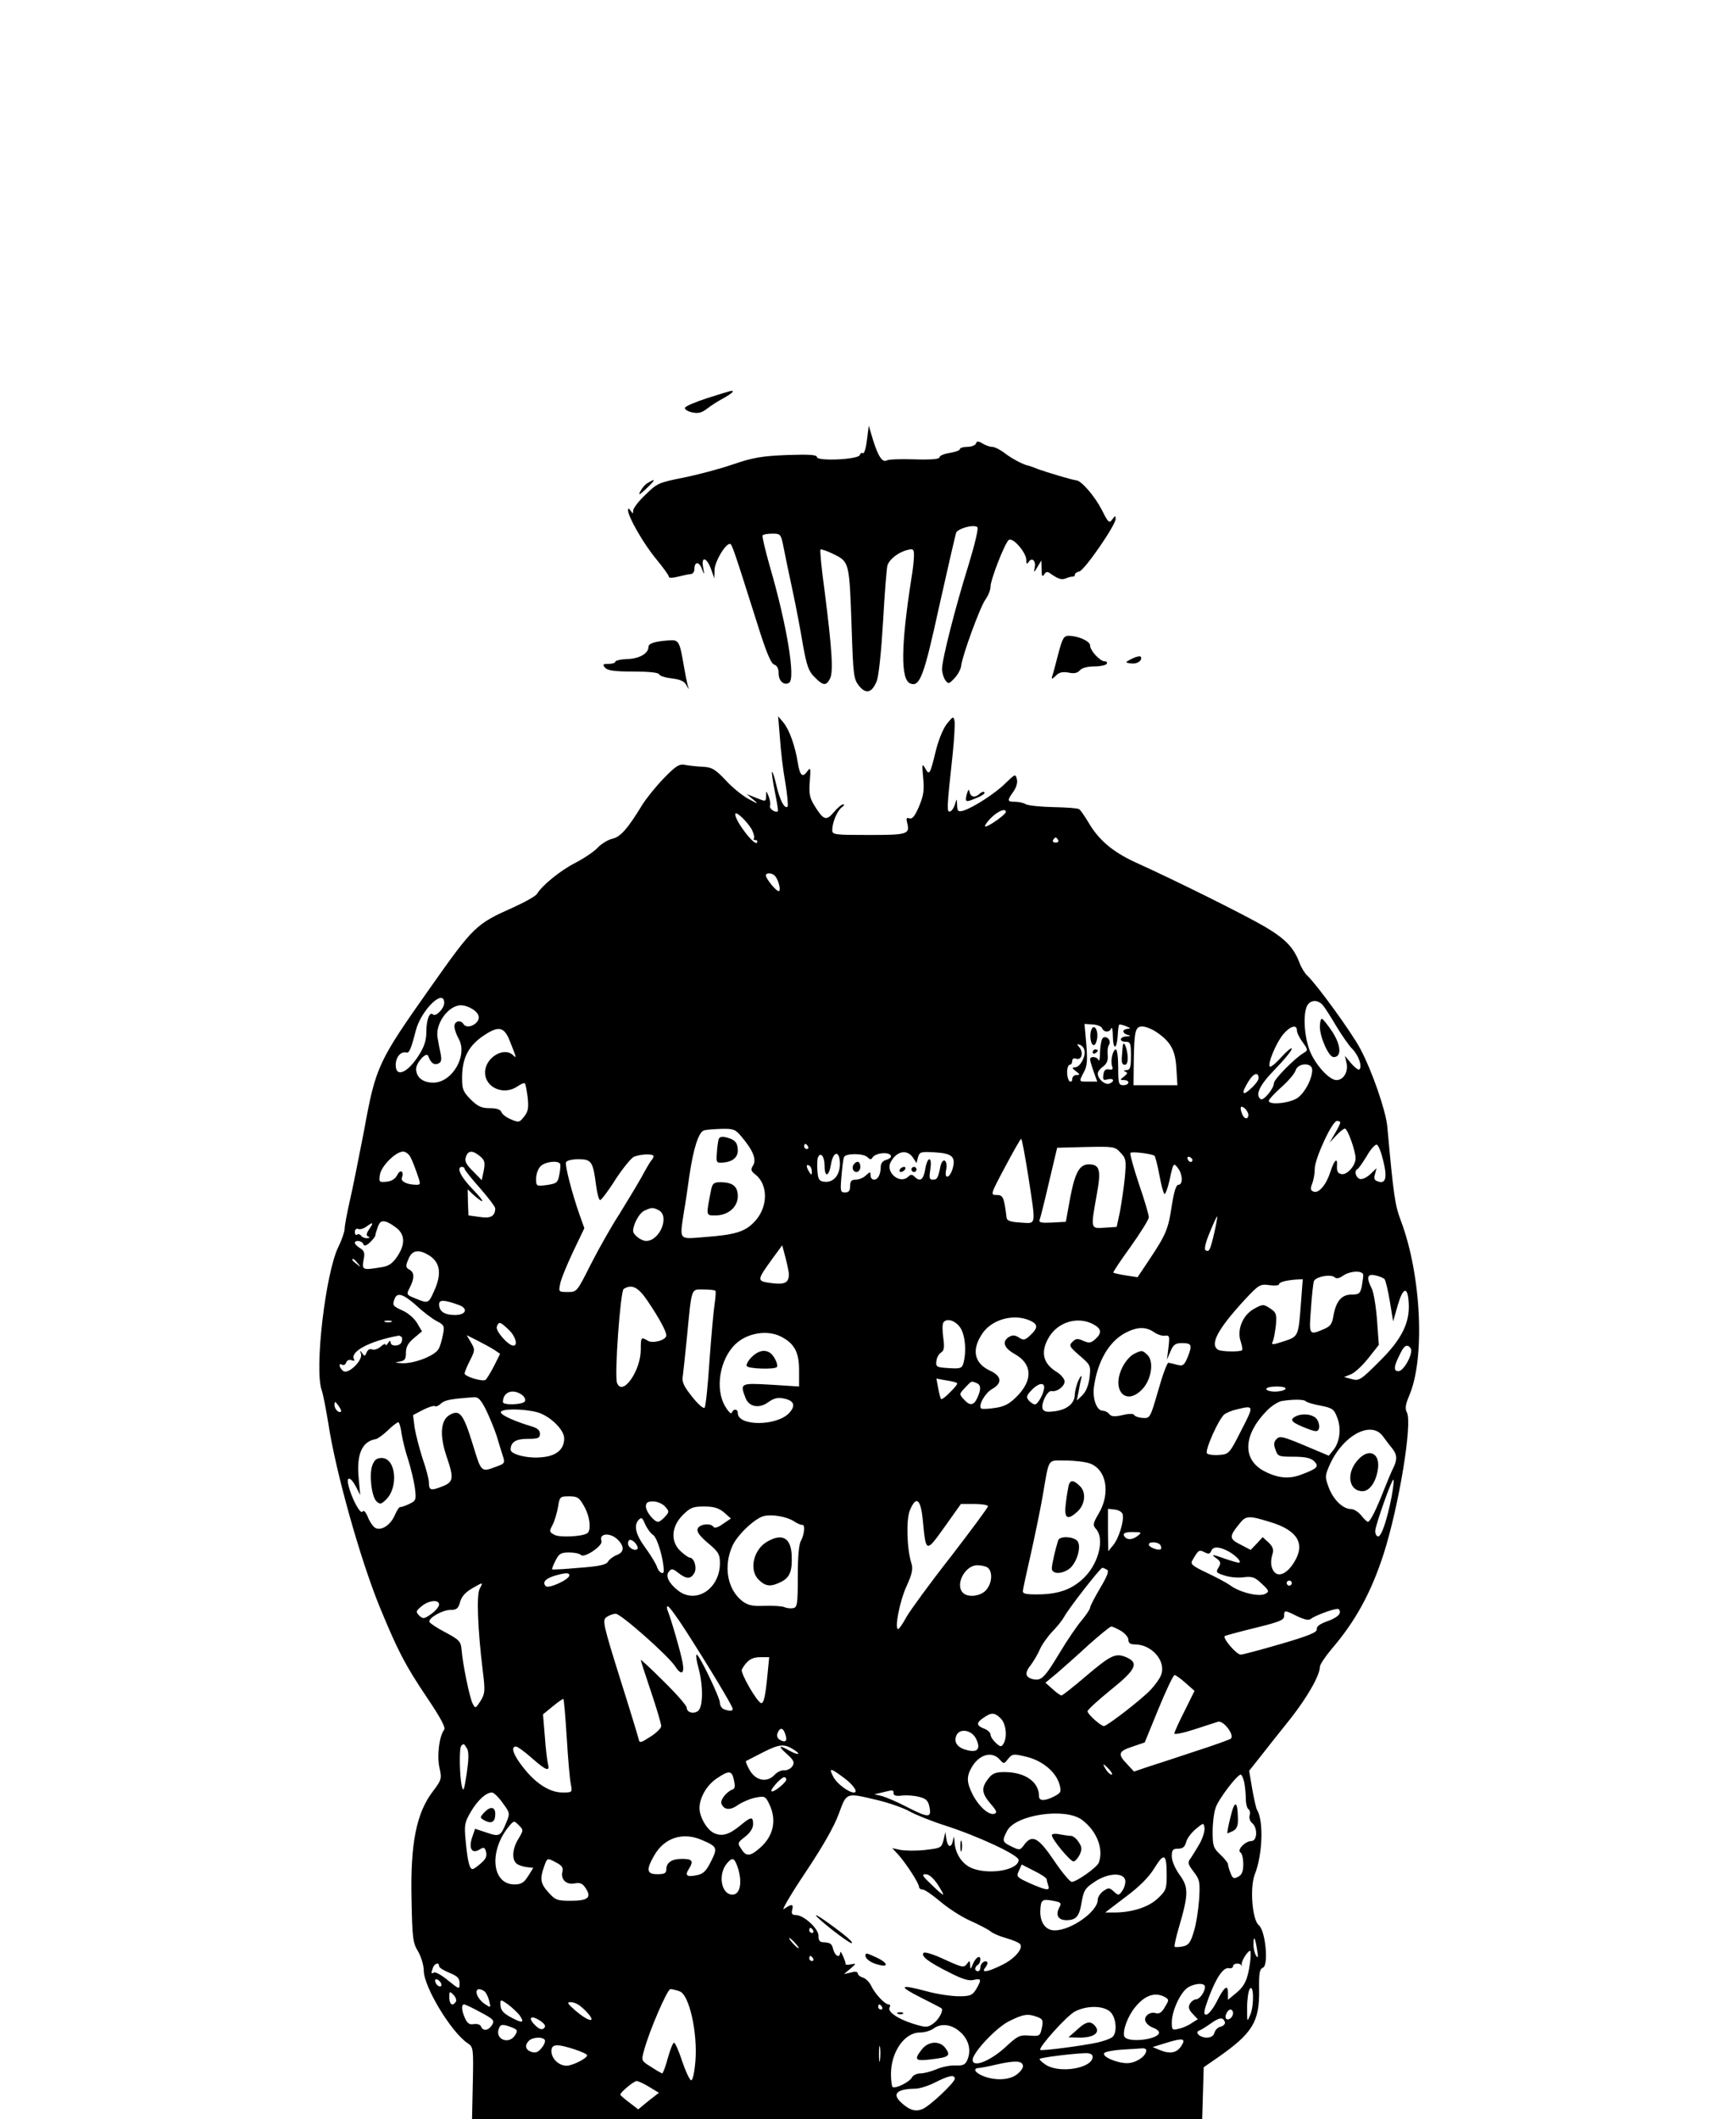 <?xml version="1.0" standalone="no"?>
<!DOCTYPE svg PUBLIC "-//W3C//DTD SVG 20010904//EN"
 "http://www.w3.org/TR/2001/REC-SVG-20010904/DTD/svg10.dtd">
<svg version="1.0" xmlns="http://www.w3.org/2000/svg"
 width="680pt" height="830pt" viewBox="0 0 680 830"
 preserveAspectRatio="xMidYMid meet">

<g transform="translate(0,830) scale(0.1,-0.1)"
fill="#000000" stroke="none">
<path d="M2771 6741 c-47 -15 -86 -32 -88 -38 -2 -6 10 -14 28 -18 24 -5 37
-2 58 14 14 11 43 30 64 41 34 19 47 31 30 29 -5 -1 -46 -13 -92 -28z"/>
<path d="M3396 6577 c-4 -32 -11 -55 -16 -52 -5 3 -10 0 -12 -7 -6 -18 -168
-25 -168 -8 0 9 -30 11 -117 8 -99 -4 -134 -10 -213 -37 -52 -18 -140 -41
-195 -52 -95 -19 -102 -22 -147 -67 -27 -25 -48 -53 -48 -62 0 -13 -1 -13 -10
0 -7 10 -10 11 -10 2 0 -26 61 -132 110 -191 27 -33 50 -64 50 -70 0 -5 14 -5
38 1 20 5 43 10 50 10 6 1 12 9 12 19 0 30 18 31 29 2 10 -27 11 -27 5 6 -8
45 15 38 32 -10 l12 -34 1 34 c1 32 42 101 60 101 8 0 15 -21 104 -302 38
-122 57 -168 70 -171 11 -4 17 -15 17 -35 0 -29 21 -48 41 -36 26 16 -9 227
-75 454 -18 63 -31 118 -29 123 2 4 19 7 38 7 33 0 34 -1 45 -57 6 -32 22
-107 35 -168 13 -60 31 -155 40 -210 15 -82 22 -104 46 -127 33 -34 45 -35 60
-6 14 26 8 115 -21 344 -12 86 -19 159 -16 162 3 2 27 -6 53 -19 60 -30 60
-31 69 -290 6 -183 8 -198 28 -224 28 -35 51 -29 70 17 8 19 18 116 25 233 6
110 14 209 17 220 7 24 42 52 78 61 24 6 26 3 26 -22 0 -16 -4 -56 -10 -89
-41 -264 -43 -397 -4 -412 37 -14 53 28 113 303 33 148 63 277 66 287 7 17 66
34 83 23 6 -3 -9 -66 -34 -148 -52 -166 -104 -371 -104 -408 0 -15 6 -34 13
-44 12 -16 14 -15 36 8 13 14 25 36 26 49 5 41 74 230 95 259 11 15 20 38 20
51 0 26 54 166 71 182 14 14 69 -48 69 -78 0 -16 3 -18 9 -8 13 20 30 5 24
-22 -4 -21 -3 -21 11 3 l15 25 1 -35 c0 -26 3 -31 10 -20 8 12 13 13 27 2 31
-21 42 -24 61 -16 9 4 20 6 25 6 4 -1 7 2 7 7 0 5 8 11 18 13 21 6 142 181
142 206 0 14 -2 13 -13 -2 -12 -17 -16 -13 -41 37 -28 54 -81 116 -101 116
-13 1 -111 30 -150 44 -16 7 -32 12 -35 13 -20 3 -67 28 -94 49 -18 14 -40 25
-50 25 -9 0 -26 6 -37 13 -17 10 -23 10 -26 0 -3 -7 -18 -13 -34 -13 -16 0
-29 -4 -29 -9 0 -5 -18 -11 -40 -15 -22 -3 -40 -11 -40 -17 0 -7 -32 -10 -97
-8 -54 2 -103 0 -109 -4 -17 -10 -34 15 -54 79 l-17 57 -7 -56z"/>
<path d="M2538 6409 c-10 -5 -23 -20 -29 -32 -10 -18 -6 -17 20 7 39 37 42 45
9 25z"/>
<path d="M4145 5738 c-10 -40 -21 -80 -24 -88 -3 -11 0 -10 14 3 13 14 27 17
50 13 22 -5 36 -2 45 9 8 9 29 15 56 15 23 0 46 5 49 10 3 6 0 10 -8 10 -18 0
-57 42 -57 62 0 17 -47 38 -85 38 -18 0 -24 -11 -40 -72z"/>
<path d="M2620 5792 c-57 -4 -80 -12 -80 -26 0 -25 -36 -46 -83 -47 -26 -1
-47 -6 -47 -11 0 -4 -12 -8 -26 -8 -22 0 -25 -2 -14 -15 10 -11 36 -15 110
-15 63 0 100 -4 102 -11 2 -6 24 -13 50 -16 33 -4 49 -11 57 -27 10 -18 11
-19 5 -1 -3 11 -10 45 -15 75 -17 100 -20 105 -59 102z"/>
<path d="M4435 5721 c-29 -15 -29 -16 -6 -19 24 -4 46 10 40 25 -2 5 -17 2
-34 -6z"/>
<path d="M3708 5464 c-15 -20 -33 -65 -43 -107 -22 -91 -25 -95 -41 -66 -12
21 -13 17 -8 -36 5 -50 2 -70 -16 -113 -16 -38 -27 -51 -38 -47 -11 4 -13 0
-9 -16 12 -46 4 -49 -149 -49 -136 0 -144 1 -144 19 0 30 19 75 37 89 9 6 12
12 6 12 -6 0 -23 -14 -37 -31 -30 -35 -40 -32 -77 28 -17 28 -21 45 -17 93 4
52 3 57 -10 39 -18 -26 -29 -17 -37 34 -10 64 -33 129 -56 157 l-21 25 7 -85
c3 -47 12 -125 21 -174 8 -48 12 -91 9 -95 -12 -11 -31 27 -44 84 -7 31 -15
55 -17 52 -2 -2 3 -37 11 -77 8 -40 14 -75 12 -77 -9 -8 -35 10 -31 21 3 7 0
23 -5 37 -10 24 -10 24 -10 1 -1 -22 -2 -22 -38 -7 l-38 15 25 -21 c23 -19 21
-19 -18 2 -24 13 -65 46 -90 74 -40 42 -53 50 -87 52 -22 1 -53 4 -69 7 -25 5
-36 -1 -85 -51 -31 -32 -68 -78 -84 -103 -59 -97 -87 -128 -119 -135 -17 -4
-43 -20 -57 -35 -14 -15 -54 -42 -87 -59 -59 -30 -130 -88 -150 -121 -5 -9
-46 -32 -92 -53 -148 -66 -156 -73 -328 -317 -203 -288 -212 -305 -258 -558
-21 -108 -46 -234 -57 -280 -10 -45 -19 -92 -19 -104 0 -11 -11 -44 -25 -72
-50 -103 -94 -478 -65 -560 6 -17 17 -76 26 -130 28 -187 125 -533 202 -721
71 -172 99 -226 185 -354 52 -77 74 -118 67 -125 -19 -24 -29 -100 -19 -147
10 -45 9 -49 -25 -94 -65 -85 -89 -204 -84 -425 3 -150 5 -169 26 -203 12 -21
22 -55 22 -75 0 -63 108 -242 172 -284 22 -15 23 -19 20 -157 l-3 -141 1430 0
1430 0 3 102 3 102 55 38 c136 95 164 140 162 265 -1 66 2 82 15 87 23 9 10
145 -16 166 -26 21 -36 147 -16 199 31 78 35 210 9 253 -4 6 -12 43 -19 82
l-12 71 46 58 c25 32 77 98 115 145 67 85 116 171 116 204 0 9 21 40 46 70 93
108 155 221 204 373 60 188 113 511 91 553 -8 16 -6 30 8 64 64 145 49 474
-32 688 -23 61 -28 95 -53 369 -6 62 -60 219 -107 306 -33 62 -170 251 -207
285 -9 8 -23 31 -30 50 -23 60 -55 93 -136 141 -75 44 -337 175 -509 253 -88
41 -142 87 -182 156 -15 25 -31 48 -36 51 -5 4 -50 7 -99 8 -50 1 -99 6 -109
11 -10 6 -29 10 -43 10 -31 0 -32 4 -7 39 12 17 18 36 14 50 -5 21 -7 20 -44
-16 -40 -40 -127 -96 -166 -108 -20 -5 -23 -3 -24 22 -1 27 -1 27 -8 4 -4 -14
-12 -26 -19 -29 -14 -4 -14 7 10 228 6 58 9 115 7 126 -4 20 -6 19 -31 -12z
m232 -344 c0 -9 -62 -54 -79 -57 -7 -1 1 13 18 31 28 29 61 43 61 26z m-994
-71 c7 -15 10 -29 7 -33 -4 -3 -1 -6 6 -6 7 0 9 -5 6 -10 -9 -15 -85 84 -85
111 0 17 49 -30 66 -62z m1199 -39 c3 -5 -1 -10 -10 -10 -9 0 -13 5 -10 10 3
6 8 10 10 10 2 0 7 -4 10 -10z m-1108 -142 c14 -18 23 -58 13 -58 -10 0 -50
49 -50 61 0 13 26 11 37 -3z m-1297 -496 c0 -22 -33 -55 -44 -45 -13 13 -26
-21 -26 -68 0 -33 -8 -58 -29 -91 -44 -70 -91 -90 -91 -39 0 30 19 54 41 49
12 -3 18 10 38 87 21 80 111 167 111 107z m3442 -9 c8 -10 32 -47 53 -83 22
-36 49 -75 62 -88 24 -24 40 -68 28 -80 -4 -4 -18 7 -32 23 l-25 30 7 -31 c6
-33 -13 -64 -40 -64 -29 0 -84 62 -105 116 -22 59 -26 143 -10 175 13 24 42
25 62 2z m-3308 -40 c11 -28 -43 -59 -59 -33 -11 17 -35 11 -35 -9 0 -11 7
-32 16 -48 38 -65 -24 -173 -99 -173 -41 0 -67 21 -67 54 0 24 40 68 47 51 10
-27 22 -37 38 -31 13 5 16 13 11 39 -4 17 -9 46 -12 63 -9 50 34 116 81 126
26 6 71 -16 79 -39z m2443 -50 c7 -17 30 -17 36 0 3 6 6 -7 6 -30 1 -55 15
-56 19 -1 1 23 4 44 6 45 2 2 14 -1 27 -6 17 -7 19 -10 7 -10 -10 -1 -18 -5
-18 -10 0 -5 8 -12 18 -14 13 -4 11 -5 -5 -6 -28 -1 -31 -21 -3 -21 18 0 20
-7 20 -55 0 -45 -3 -55 -17 -56 -12 0 -13 -2 -5 -6 10 -4 9 -8 -5 -19 -17 -13
-17 -13 0 -14 24 0 22 -20 -3 -20 -18 0 -20 7 -20 70 0 39 -4 70 -9 70 -12 0
-22 -45 -15 -65 5 -12 2 -16 -12 -13 -14 2 -20 -4 -22 -21 -3 -20 0 -23 17
-18 24 6 29 -8 6 -17 -16 -6 -45 18 -45 39 0 8 9 20 21 28 14 11 20 24 18 44
-2 15 0 34 5 41 10 16 -8 37 -23 28 -6 -4 -11 -28 -12 -54 0 -26 -3 -41 -6
-34 -5 14 -33 17 -33 3 0 -5 6 -26 14 -48 l14 -39 -34 0 c-39 0 -39 -2 -18 38
13 24 14 47 9 110 l-7 78 32 -2 c18 -1 35 -8 37 -15z m213 -15 c56 -38 74 -71
78 -143 l4 -65 -86 0 -86 0 1 93 c2 121 6 137 34 137 12 0 37 -10 55 -22z
m550 7 c0 -9 10 -30 23 -47 21 -30 21 -31 3 -42 -35 -21 -116 -103 -116 -118
0 -21 -40 -69 -51 -63 -24 16 -6 55 56 118 36 37 65 73 65 80 0 6 -18 -8 -40
-32 -22 -25 -43 -42 -46 -38 -10 10 25 94 53 127 27 32 53 39 53 15z m-3085
-37 c29 -73 30 -75 14 -60 -36 34 -109 -11 -109 -68 0 -60 74 -92 128 -54 13
9 25 14 28 11 3 -2 7 -27 11 -55 4 -41 2 -55 -14 -75 -18 -23 -21 -24 -51 -11
-18 7 -35 20 -38 29 -4 10 -19 15 -46 15 -32 0 -47 7 -74 34 -30 30 -34 40
-34 84 0 82 27 131 95 173 49 31 70 25 90 -23z m2253 -43 c5 -24 -18 -65 -37
-65 -13 -1 -12 -3 3 -15 17 -13 18 -15 3 -15 -9 0 -17 -7 -17 -16 0 -8 -4 -12
-10 -9 -5 3 -10 19 -10 36 0 16 5 29 10 29 6 0 10 7 10 15 0 9 6 12 15 9 21
-8 30 22 14 43 -12 14 -12 16 1 11 8 -2 17 -13 18 -23z m892 -75 c0 -34 -26
-85 -55 -108 -28 -22 -115 -32 -115 -13 0 5 22 29 49 53 27 24 52 53 56 66 9
30 65 32 65 2z m-210 -33 c0 -7 -13 -25 -30 -40 -35 -33 -39 -19 -9 29 20 32
39 37 39 11z m-40 -143 c0 -19 -16 -18 -24 2 -11 27 -7 37 9 24 8 -7 15 -19
15 -26z m360 -30 c0 -4 -9 -23 -21 -43 l-21 -36 26 28 c14 15 29 27 34 27 11
0 42 -89 42 -117 -1 -29 -34 -66 -56 -61 -14 3 -18 11 -17 32 3 36 -11 23 -26
-24 -16 -50 -45 -84 -65 -77 -13 5 -14 11 -6 32 6 15 10 40 10 58 0 39 68 187
87 187 7 0 13 -3 13 -6z m-2346 -55 c46 -54 60 -90 46 -113 -10 -16 -9 -22 8
-35 52 -40 51 -129 -2 -185 -37 -40 -76 -52 -198 -61 -101 -8 -96 -14 -79 99
6 33 15 96 21 139 16 110 37 175 58 180 9 3 40 5 69 6 46 1 54 -2 77 -30z
m1124 -156 c30 -198 33 -185 -30 -181 -38 2 -53 7 -55 18 -10 82 -14 90 -39
90 -25 0 -25 1 33 110 32 60 60 110 63 110 3 0 15 -66 28 -147z m-863 117 c3
-5 1 -10 -4 -10 -6 0 -11 5 -11 10 0 6 2 10 4 10 3 0 8 -4 11 -10z m2254 -59
c16 -66 8 -90 -24 -77 -12 4 -14 12 -9 28 l6 23 -25 -24 c-15 -14 -33 -21 -41
-18 -17 7 -22 33 -8 39 4 2 20 25 36 51 15 27 33 46 39 44 7 -2 18 -32 26 -66z
m-1030 35 c22 -23 23 -31 17 -98 -4 -40 -13 -100 -19 -133 l-13 -60 -47 -3
c-56 -4 -55 -6 -31 129 18 97 12 119 -31 119 -36 0 -54 -31 -73 -131 l-17 -94
-54 -3 c-41 -2 -52 0 -49 10 3 7 20 74 37 148 l32 135 113 3 c108 2 113 2 135
-22z m-2781 -18 c7 -13 18 -42 26 -65 14 -40 14 -43 -2 -43 -37 0 -63 13 -58
27 10 26 -6 36 -18 11 -8 -15 -22 -24 -42 -26 -29 -3 -30 -1 -26 27 5 34 62
91 91 91 10 0 23 -10 29 -22z m272 4 c18 -15 21 -23 15 -56 l-8 -38 -34 35
c-27 26 -34 40 -28 56 8 26 26 27 55 3z m1610 -1 c0 -5 -9 -11 -20 -14 -12 -3
-20 -14 -20 -25 0 -31 -11 -52 -26 -52 -8 0 -14 7 -14 17 0 15 -1 15 -18 0
-10 -10 -28 -17 -40 -17 -17 0 -22 -6 -22 -25 0 -18 -5 -25 -20 -25 -18 0 -19
5 -14 63 3 34 7 68 10 75 5 16 76 16 92 0 10 -10 15 -10 20 -1 13 20 72 23 72
4z m85 -3 l15 -23 6 23 c6 21 11 22 66 19 67 -4 82 -17 70 -62 -11 -40 -34
-46 -26 -7 8 38 -13 53 -22 15 -10 -48 -13 -53 -30 -53 -14 0 -15 7 -10 40 4
24 2 40 -4 40 -5 0 -13 -18 -16 -40 -7 -41 -20 -50 -42 -28 -9 9 -15 9 -24 0
-32 -32 -91 16 -69 57 23 43 63 51 86 19z m947 6 c3 -2 12 -36 19 -74 7 -39
16 -73 20 -76 4 -2 13 22 20 53 15 71 16 71 34 47 18 -24 19 -64 1 -64 -9 0
-17 -25 -26 -82 -14 -92 -22 -112 -88 -211 l-46 -69 -46 7 c-25 4 -47 9 -49
11 -2 2 29 48 68 102 39 55 71 106 71 115 0 9 -17 68 -39 131 -21 63 -36 118
-33 121 6 6 80 -3 94 -11z m-1962 -2 c0 -4 -4 -12 -9 -17 -5 -6 -22 -35 -38
-65 -17 -30 -56 -95 -87 -145 -32 -49 -82 -138 -112 -197 -54 -107 -54 -108
-90 -108 -36 0 -36 1 -30 31 3 18 26 74 50 125 l45 94 -19 53 c-30 86 -57 191
-53 205 3 7 23 12 49 12 51 0 57 -9 69 -103 4 -31 11 -57 16 -57 4 0 32 36 60
81 29 44 62 85 73 89 27 11 76 12 76 2z m670 -38 c0 -47 17 -43 25 6 9 54 35
55 35 2 0 -45 -26 -75 -62 -70 -19 2 -24 10 -26 42 -2 21 -1 45 2 53 10 24 26
4 26 -33z m1441 23 c-1 -12 -15 -9 -19 4 -3 6 1 10 8 8 6 -3 11 -8 11 -12z
m-2477 -15 c2 -4 1 -23 -3 -42 -6 -32 -10 -35 -49 -41 -41 -5 -42 -5 -42 25 0
16 7 38 17 48 16 18 68 25 77 10z m986 -30 c0 -15 -2 -15 -10 -2 -13 20 -13
33 0 25 6 -3 10 -14 10 -23z m-1360 10 c0 -4 27 -38 60 -75 33 -38 60 -73 60
-80 -1 -30 -18 -40 -61 -33 l-44 6 -2 51 -1 51 21 -20 c49 -43 48 -31 0 19
-49 50 -67 89 -43 89 6 0 10 -4 10 -8z m761 -162 c43 -24 3 -120 -50 -120 -19
0 -51 24 -51 39 0 26 24 70 43 79 29 14 35 14 58 2z m2175 -90 c-16 -68 -20
-75 -34 -66 -6 3 1 33 17 70 14 35 27 63 29 62 1 -2 -4 -31 -12 -66z m-3198
17 c29 -27 28 -63 -2 -108 -19 -28 -34 -38 -63 -42 -72 -12 -76 -11 -69 28 6
28 3 37 -14 47 -11 7 -20 16 -20 20 0 13 28 9 33 -4 3 -9 10 -8 26 6 11 11 21
23 21 27 0 4 5 20 10 34 8 21 14 25 33 20 12 -4 32 -17 45 -28z m-112 -1 c-12
-18 -12 -26 -3 -29 7 -3 5 -6 -5 -6 -9 -1 -20 4 -23 9 -4 6 -11 8 -16 5 -5 -4
-9 1 -9 10 0 10 6 15 13 12 7 -3 21 1 32 9 27 20 30 17 11 -10z m1644 -176 c0
-34 -16 -42 -69 -35 -58 8 -58 9 7 99 l36 49 13 -49 c7 -27 13 -56 13 -64z
m-1417 78 c51 -27 60 -74 27 -145 -21 -48 -23 -49 -73 -28 -35 14 -36 15 -22
42 19 37 19 60 -2 71 -14 8 -15 14 -3 41 13 33 36 39 73 19z m-272 -35 c13
-16 12 -17 -3 -4 -10 7 -18 15 -18 17 0 8 8 3 21 -13z m3939 -47 c0 -7 -3 -28
-6 -45 -6 -27 -11 -31 -40 -31 -39 0 -61 -26 -71 -84 -5 -31 -12 -41 -39 -52
-56 -24 -57 -23 -49 79 3 50 9 99 11 108 5 19 68 31 83 16 6 -6 18 -3 32 7 29
20 79 21 79 2z m83 -15 c4 -4 14 -44 21 -87 l13 -79 18 63 c21 72 39 76 43 10
5 -78 -27 -143 -115 -230 -73 -73 -80 -77 -108 -69 l-30 8 27 11 c15 6 45 34
68 63 l41 52 -7 96 c-4 53 -13 108 -20 123 -23 45 -19 61 14 53 15 -3 31 -10
35 -14z m-327 -93 c-10 -133 -10 -132 -67 -151 -47 -15 -50 -15 -43 1 4 9 9
38 12 64 3 42 1 48 -23 64 -26 17 -29 17 -63 -2 -44 -24 -68 -82 -52 -128 5
-16 8 -31 5 -34 -7 -7 -81 -6 -94 2 -33 21 -1 81 104 195 56 60 61 63 97 58
21 -3 38 -1 38 3 0 9 28 16 69 19 l24 1 -7 -92z m-2558 5 c44 -65 72 -117 72
-133 0 -18 -53 -33 -72 -21 -27 16 -28 15 -28 -34 0 -84 -72 -186 -93 -131
-11 27 13 360 26 368 32 20 57 8 95 -49z m264 42 c3 -3 1 -26 -3 -53 -4 -26
-13 -126 -20 -222 -6 -96 -15 -179 -19 -183 -5 -5 -27 15 -49 43 -34 43 -41
58 -36 84 2 17 9 81 15 141 20 207 16 195 64 195 24 0 45 -2 48 -5z m-1172
-57 c25 -24 61 -51 79 -61 31 -16 33 -20 26 -54 -4 -21 -11 -46 -17 -56 -14
-26 -93 -57 -141 -56 -30 2 -34 3 -14 6 23 4 27 9 27 35 0 23 9 39 32 58 l31
26 -19 32 c-10 18 -36 40 -56 49 -40 18 -42 21 -32 47 10 26 34 18 84 -26z
m168 1 c37 -14 28 -39 -16 -39 -41 0 -62 14 -62 42 0 19 20 18 78 -3z m2237
-61 c31 -14 32 -28 1 -57 -21 -20 -27 -21 -45 -9 -16 10 -25 10 -39 2 -28 -18
-20 -43 23 -67 69 -39 72 -102 7 -167 -28 -28 -48 -39 -85 -44 -27 -4 -51 -5
-54 -2 -12 12 16 61 43 76 41 23 38 51 -8 72 -62 29 -73 81 -31 144 37 57 124
81 188 52z m-2502 -5 c-7 -2 -19 -2 -25 0 -7 3 -2 5 12 5 14 0 19 -2 13 -5z
m2226 -19 c21 -27 28 -92 15 -142 -6 -21 -12 -23 -58 -20 -48 3 -51 5 -48 28
1 13 10 28 18 33 12 7 14 19 9 57 -4 27 -4 54 0 60 11 18 43 11 64 -16z m521
11 c35 -18 38 -35 10 -60 -17 -15 -24 -16 -47 -6 -22 10 -29 9 -42 -4 -15 -15
-12 -19 28 -54 43 -37 44 -39 39 -85 -4 -31 -14 -56 -28 -70 l-22 -21 7 35 c3
19 8 44 11 55 2 11 -3 7 -11 -10 -8 -16 -14 -42 -15 -56 0 -35 -30 -60 -79
-66 -31 -4 -42 -2 -47 10 -7 20 19 73 35 69 21 -4 51 18 51 38 0 10 -15 28
-34 39 -52 33 -61 79 -26 136 36 58 111 80 170 50z m-2288 -22 c27 -25 38 -63
19 -63 -20 0 -71 58 -65 74 8 22 13 20 46 -11z m2528 -10 c14 -10 34 -16 44
-14 17 2 18 -2 13 -46 l-6 -48 14 33 c11 26 20 32 44 32 39 0 42 -7 24 -53
-14 -34 -19 -38 -42 -32 -14 4 -29 7 -34 8 -5 1 -23 -47 -40 -108 -32 -110
-32 -110 -62 -108 -16 1 -31 7 -33 12 -2 5 -20 5 -45 -1 -31 -7 -44 -6 -52 4
-5 7 -17 13 -25 13 -24 0 -41 46 -35 93 14 101 59 178 123 212 46 24 80 25
112 3z m-1460 -18 c52 -27 70 -61 70 -131 l0 -64 -110 7 c-120 7 -122 6 -100
-51 13 -36 54 -44 90 -17 21 15 37 19 60 14 41 -8 48 -28 21 -57 -49 -52 -201
-52 -201 0 0 17 -17 18 -23 2 -2 -8 -13 2 -25 22 -43 69 -23 188 40 247 46 43
124 56 178 28z m-1487 -1 c3 -3 3 -12 0 -20 -6 -17 -43 -19 -43 -1 0 8 -4 7
-10 -3 -5 -8 -10 -11 -10 -6 0 5 -8 2 -19 -8 -10 -9 -25 -14 -33 -11 -9 4 -18
-1 -22 -12 -6 -15 -9 -15 -17 -3 -9 13 -10 12 -5 -2 8 -26 -51 -83 -70 -67
-16 13 -19 33 -4 24 6 -3 13 0 16 9 3 9 12 12 21 9 9 -4 14 -2 10 3 -18 30 60
72 174 93 3 1 8 -2 12 -5z m364 -51 l22 -15 -24 -48 c-14 -27 -29 -51 -33 -54
-13 -8 -82 13 -82 25 0 5 9 28 21 51 20 40 20 43 4 70 l-17 29 44 -22 c23 -12
53 -28 65 -36z m3589 6 c11 -18 -27 -89 -48 -89 -21 0 -19 19 9 73 14 29 27
34 39 16z m-1777 -136 c3 -2 -9 -18 -27 -35 -17 -18 -33 -30 -36 -27 -2 2 -7
21 -11 42 l-7 38 38 -7 c22 -3 41 -8 43 -11z m75 1 c19 -7 20 -24 4 -59 -14
-30 -29 -32 -53 -5 -18 20 -18 21 5 45 27 28 23 27 44 19z m266 -17 c0 -22
-24 -67 -36 -67 -6 0 -17 7 -24 15 -11 13 -9 20 10 40 25 27 50 33 50 12z
m945 -7 c-3 -5 -22 -10 -41 -10 -19 0 -34 5 -34 10 0 6 18 10 41 10 24 0 38
-4 34 -10z m-2990 -23 c10 -8 15 -19 11 -25 -8 -14 -86 -16 -86 -3 0 40 39 54
75 28z m-141 -59 c14 -29 33 -75 42 -103 8 -27 19 -63 24 -78 8 -24 6 -29 -16
-37 -71 -27 -67 -31 -102 83 -37 120 -51 138 -90 116 -36 -20 -41 -79 -13
-162 30 -88 28 -101 -18 -119 -44 -17 -51 -15 -51 17 0 12 -11 54 -25 94 -13
41 -27 95 -31 121 l-6 48 40 21 c22 11 42 17 46 14 3 -3 14 1 23 10 16 14 35
18 129 25 17 2 28 -10 48 -50z m3210 35 c4 -5 31 -13 59 -18 46 -9 53 -14 65
-47 17 -43 10 -96 -16 -128 l-17 -21 -95 40 c-83 35 -97 38 -109 26 -11 -11
-13 -21 -5 -42 9 -27 13 -28 71 -28 46 0 67 -5 80 -17 21 -21 14 -29 -47 -52
-48 -19 -92 -16 -145 11 -90 45 -87 143 9 240 17 17 42 33 56 36 42 7 86 7 94
0z m-3778 -41 c-9 -8 -26 10 -26 26 1 15 2 15 15 -2 8 -11 13 -21 11 -24z
m3526 -74 c-46 -91 -48 -93 -86 -96 -21 -2 -43 1 -48 6 -10 10 45 134 68 153
8 6 29 15 47 19 70 17 70 17 19 -82z m-2757 71 c49 -14 105 -68 105 -102 0
-43 -30 -69 -87 -74 -55 -6 -123 11 -123 30 1 30 21 42 67 42 41 0 48 3 48 20
0 13 -10 22 -30 28 -67 20 -119 43 -123 55 -5 16 87 16 143 1z m-532 -84 c4
-24 15 -70 26 -102 10 -32 22 -81 26 -109 6 -48 5 -51 -22 -64 -15 -7 -31 -13
-35 -12 -4 1 -14 -14 -22 -33 -18 -41 -58 -64 -80 -46 -7 6 -20 25 -26 42 -8
19 -16 26 -20 19 -8 -13 -44 54 -55 103 -10 37 9 34 29 -5 l17 -33 -6 66 c-9
94 13 144 67 153 7 1 28 16 47 34 18 18 37 32 41 32 4 0 10 -20 13 -45z m3844
-10 c10 -14 26 -35 36 -47 20 -25 21 -44 4 -78 -7 -14 -23 -52 -36 -85 -30
-77 -54 -125 -63 -125 -3 0 -15 11 -26 25 -11 14 -29 25 -40 25 -31 0 -69 36
-87 84 -15 40 -15 46 0 81 50 121 165 185 212 120z m-1149 -106 c66 -23 83
-116 36 -196 -24 -41 -24 -46 -10 -62 32 -36 11 -128 -42 -184 -46 -48 -98
-69 -177 -71 -57 -1 -70 2 -68 14 0 8 15 74 31 145 16 72 37 173 46 225 27
155 17 140 90 140 35 0 77 -5 94 -11z m1183 -131 c-18 -92 -41 -160 -54 -155
-7 2 -11 13 -10 23 3 28 66 205 71 199 3 -2 -1 -33 -7 -67z m-3163 -37 c23
-40 29 -95 12 -106 -21 -13 -108 -17 -128 -6 -21 11 -21 14 -7 40 8 16 17 47
21 70 6 39 8 41 43 41 33 0 40 -5 59 -39z m317 -1 c17 -19 17 -21 0 -40 -10
-11 -22 -20 -27 -20 -16 0 -48 40 -48 60 0 15 7 20 28 20 16 0 37 -9 47 -20z
m1010 -57 c12 -125 12 -125 85 -23 l64 90 53 0 c29 0 53 -4 53 -9 0 -5 -66
-94 -146 -198 -81 -103 -158 -209 -173 -235 -14 -26 -29 -48 -33 -48 -15 0 6
109 33 168 22 48 26 68 19 90 -18 56 -21 171 -6 207 25 60 43 45 51 -42z
m-779 34 l27 -24 -31 -21 c-19 -14 -33 -18 -37 -12 -10 16 -55 12 -62 -7 -5
-11 7 -28 40 -56 41 -34 47 -44 47 -79 0 -100 -94 -162 -164 -107 -37 29 -50
57 -36 74 10 13 16 12 37 -5 32 -25 49 -25 63 0 11 21 -1 60 -19 60 -4 0 -20
11 -35 25 -40 37 -37 96 8 141 30 30 40 34 84 34 39 0 57 -6 78 -23z m1562 -9
c5 -26 -16 -94 -38 -120 l-19 -23 -1 83 0 83 27 -3 c16 -2 29 -10 31 -20z
m-1288 -26 c14 -9 28 -15 33 -14 11 3 8 -37 -5 -61 -9 -14 -13 -64 -13 -142 0
-107 -2 -120 -18 -123 -10 -2 -26 0 -35 4 -9 4 -44 6 -77 5 -49 -2 -65 2 -88
19 -58 46 -74 136 -38 216 20 44 90 110 125 117 33 7 89 -3 116 -21z m-551
-54 c16 -11 41 -96 41 -140 0 -17 -19 -7 -26 14 -4 13 -24 46 -45 75 -40 54
-48 90 -26 112 10 10 14 6 24 -18 7 -16 21 -36 32 -43z m2417 51 c106 -32 138
-84 94 -156 -26 -43 -58 -60 -77 -41 -15 16 -18 42 -8 74 5 15 0 28 -16 43
l-23 21 -23 -25 -24 -25 -40 21 c-44 22 -45 31 -6 79 27 35 36 36 123 9z
m-521 -55 c-22 -17 -46 -15 -53 4 -2 8 8 12 35 12 36 -1 37 -1 18 -16z m-2035
-14 c27 -27 25 -49 -4 -60 -13 -5 -28 -16 -34 -25 -6 -13 -33 -19 -112 -25
-57 -5 -105 -8 -107 -6 -2 1 4 17 13 34 13 27 21 32 53 32 20 0 41 -4 47 -10
13 -13 87 37 80 55 -11 31 35 34 64 5z m70 -15 c7 -9 10 -18 7 -21 -10 -11
-37 5 -37 21 0 19 14 19 30 0z m2055 -6 c4 -6 5 -13 2 -16 -8 -7 -47 7 -47 18
0 13 37 11 45 -2z m264 -23 c31 -16 59 -46 43 -46 -5 0 -29 7 -52 15 -53 19
-59 19 -34 1 16 -12 17 -18 7 -35 -11 -18 -9 -21 23 -31 20 -7 54 -10 75 -7
33 4 44 1 71 -25 29 -27 31 -31 14 -40 -23 -13 -99 5 -137 33 -15 11 -57 33
-93 50 -55 26 -64 34 -56 47 24 42 27 44 48 33 16 -8 21 -7 26 4 7 19 29 19
65 1z m-942 -64 c23 -15 20 -65 -7 -92 -22 -22 -69 -27 -88 -8 -32 32 8 108
56 108 15 0 32 -4 39 -8z m470 -10 c8 -5 -1 -27 -28 -72 -21 -36 -39 -70 -39
-76 0 -6 -15 -28 -33 -50 -18 -21 -57 -78 -85 -125 -61 -101 -73 -113 -107
-105 -30 8 -32 25 -6 57 10 14 26 40 34 59 8 19 31 51 49 70 19 19 40 46 47
59 18 33 141 191 149 191 4 0 12 -4 19 -8z m-2107 -22 c0 -16 -81 -53 -92 -42
-15 15 -1 30 35 41 43 12 57 13 57 1z m2830 -30 c0 -5 -4 -10 -10 -10 -5 0
-10 5 -10 10 0 6 5 10 10 10 6 0 10 -4 10 -10z m-3181 -22 c-13 -23 -8 -157
12 -321 10 -80 9 -90 -9 -119 -19 -29 -20 -30 -30 -11 -12 21 -40 158 -44 213
-3 32 -9 38 -63 67 -33 17 -61 36 -63 41 -5 15 51 47 82 47 24 0 31 5 38 30 5
21 20 38 45 53 47 27 46 27 32 0z m-159 -62 c0 -8 -14 -25 -31 -37 -28 -20
-32 -20 -47 -6 -14 15 -13 18 9 36 28 24 69 28 69 7z m964 -99 c84 -130 186
-299 186 -309 0 -10 -12 -10 -34 -2 -9 3 -16 15 -16 25 0 21 -81 189 -91 189
-4 0 -1 -24 7 -52 19 -71 18 -152 -1 -168 -17 -14 -45 -7 -45 12 0 8 -40 54
-90 103 -49 49 -90 87 -90 84 0 -3 18 -59 40 -124 22 -65 40 -126 40 -135 0
-8 -19 -27 -43 -42 -37 -24 -42 -25 -45 -10 -2 9 -35 118 -74 241 -66 211 -69
226 -52 238 10 7 26 13 36 13 20 0 205 -164 232 -205 24 -37 38 -32 30 13 -7
39 -46 174 -59 205 -4 9 -3 17 1 16 5 0 36 -42 68 -92z m2564 66 c-2 -10 -22
-23 -48 -32 -31 -11 -44 -21 -42 -32 2 -11 -30 -25 -140 -57 -79 -23 -150 -42
-158 -42 -17 0 -74 67 -62 73 4 2 58 17 120 32 93 23 112 30 112 46 0 24 2 24
52 -1 28 -13 45 -17 53 -10 14 12 84 38 103 39 8 1 12 -7 10 -16z m-857 -70
c16 -10 29 -25 29 -35 0 -13 8 -18 25 -18 67 0 124 -66 103 -120 -5 -14 -24
-40 -41 -58 -38 -40 -171 -142 -183 -142 -13 1 -64 47 -64 58 0 6 41 43 90 83
100 80 113 107 61 129 -41 17 -59 9 -158 -75 -48 -41 -91 -75 -95 -75 -4 0
-20 11 -35 25 l-28 25 45 37 c24 21 81 71 124 111 44 39 84 72 89 72 5 0 22
-8 38 -17z m-1385 -175 c-8 -81 -14 -108 -24 -108 -15 1 -84 120 -76 132 19
35 39 48 72 48 l35 0 -7 -72z m1638 -29 l35 -31 -39 -79 c-22 -43 -40 -83 -40
-88 0 -5 35 2 78 16 42 14 84 27 93 30 23 6 68 -56 49 -67 -7 -4 -70 -27 -139
-49 -69 -23 -151 -50 -183 -60 l-56 -19 -25 27 c-40 41 -37 52 17 70 l50 17
54 132 c30 73 58 132 63 132 4 0 24 -14 43 -31z m-2424 -215 c5 -82 12 -164
16 -181 6 -33 6 -33 -33 -33 -50 0 -106 36 -155 100 -38 48 -48 80 -27 80 6 0
34 -20 62 -45 58 -51 72 -55 63 -21 -3 13 -9 61 -12 108 l-7 84 39 32 c21 17
39 30 41 28 2 -2 8 -70 13 -152z m1700 76 c21 -21 27 -74 10 -100 -7 -12 -12
-12 -29 4 -12 11 -21 25 -21 33 0 7 -11 18 -25 23 -31 12 -32 23 -2 43 30 21
43 21 67 -3z m-846 -56 c13 -33 4 -42 -22 -26 -7 5 -10 16 -6 25 8 21 20 22
28 1z m749 -23 c19 -38 8 -55 -31 -46 -38 8 -56 28 -47 55 10 33 60 27 78 -9z
m-1993 -40 c7 -14 6 -43 -2 -98 -10 -65 -13 -73 -19 -48 -9 40 -11 150 -2 158
9 10 11 9 23 -12z m1285 -7 c26 -18 7 -17 -25 1 -40 23 -43 17 -8 -14 28 -25
31 -33 22 -48 -7 -10 -21 -17 -32 -16 -11 1 -28 -7 -37 -17 -31 -34 -77 -24
-101 22 -9 16 -14 31 -12 31 2 1 32 17 68 35 65 33 84 34 125 6z m800 -34 c17
-19 18 -19 34 2 17 20 21 20 71 8 63 -15 116 -59 130 -108 8 -29 6 -33 -20
-47 -37 -19 -60 -19 -60 0 0 57 -55 95 -136 95 -34 0 -47 -5 -63 -26 -28 -36
-26 -57 9 -98 23 -26 27 -35 16 -39 -21 -8 -60 26 -85 73 -25 49 -26 73 -4
110 29 49 78 63 108 30z m430 -40 c10 -11 14 -20 9 -20 -5 0 -15 9 -22 20 -7
11 -11 20 -9 20 2 0 12 -9 22 -20z m-1040 -32 c38 -28 58 -58 40 -58 -21 0
-67 35 -80 60 -20 38 -14 38 40 -2z m-430 -10 c5 -22 4 -33 -5 -36 -23 -8 -50
-41 -44 -56 10 -25 35 -27 66 -4 17 11 47 24 68 28 36 7 39 5 54 -27 29 -61
16 -123 -36 -169 -38 -34 -55 -36 -73 -7 -17 25 -17 26 14 50 19 15 31 33 31
49 0 31 -8 30 -50 -5 -45 -37 -72 -44 -103 -30 -28 13 -57 63 -57 98 0 40 28
89 66 115 50 34 61 33 69 -6z m1999 -9 c3 -17 6 -46 6 -65 0 -18 5 -36 10 -39
6 -4 8 -15 5 -24 -3 -10 1 -24 10 -31 22 -18 20 -70 -3 -70 -24 0 -58 -35 -43
-45 6 -3 11 -24 11 -45 0 -29 -5 -42 -20 -50 -17 -9 -22 -7 -30 15 -6 15 -10
30 -10 35 0 4 -13 21 -30 37 -27 25 -30 34 -30 89 0 34 5 76 12 95 11 33 84
129 98 129 4 0 10 -14 14 -31z m-1794 12 c0 -12 -51 -53 -58 -46 -6 6 38 55
50 55 4 0 8 -4 8 -9z m420 -54 c0 -9 11 -12 33 -9 18 2 48 0 67 -5 28 -7 36
-15 41 -41 8 -42 -4 -42 -90 2 -36 19 -79 37 -96 42 l-30 7 30 7 c44 11 45 11
45 -3z m-1531 -38 c29 -39 29 -41 14 -77 -22 -54 -27 -56 -77 -39 l-45 15 -12
-35 c-14 -43 0 -65 30 -46 16 10 20 9 25 -10 4 -16 -1 -28 -20 -44 -14 -13
-29 -23 -33 -23 -12 0 -20 33 -27 112 -6 60 -4 71 20 112 27 46 60 76 83 76 7
0 26 -18 42 -41z m1469 11 c46 -11 102 -31 125 -44 23 -13 85 -38 138 -55 131
-42 289 -116 289 -135 0 -40 -116 -60 -184 -32 -38 16 -65 58 -67 103 -2 24
-2 24 -6 6 -6 -32 -21 -29 -26 5 l-4 27 -7 -31 c-8 -31 -11 -32 -72 -39 -35
-4 -79 -3 -96 0 l-33 7 26 -28 c31 -36 79 -110 79 -124 0 -5 6 -10 14 -10 8 0
38 -21 68 -46 29 -25 82 -60 118 -76 36 -16 72 -35 80 -42 8 -7 35 -19 60 -26
25 -7 49 -17 54 -22 18 -15 -17 -58 -68 -83 -59 -29 -85 -33 -66 -10 7 9 10
18 7 21 -9 9 -27 -5 -27 -22 0 -8 -4 -14 -10 -14 -5 0 -10 4 -10 9 0 6 5 13
10 16 6 3 10 13 10 21 0 20 -19 8 -30 -20 -8 -20 -9 -20 -10 -1 -1 18 -2 18
-13 3 -12 -15 -19 -13 -87 18 -40 19 -77 31 -82 26 -12 -12 17 -35 99 -76 52
-27 79 -35 97 -30 30 7 32 2 10 -36 -15 -24 -23 -28 -68 -28 -28 0 -84 8 -124
19 -108 29 -116 22 -27 -23 44 -22 82 -42 83 -43 9 -9 -12 -47 -34 -61 -21
-15 -28 -15 -79 1 -60 19 -101 48 -90 64 3 6 2 11 -4 11 -15 0 -54 42 -68 72
-6 14 -21 29 -32 33 -12 3 -21 11 -21 17 0 6 -11 8 -27 3 l-27 -6 25 21 c24
21 24 21 2 17 -12 -3 -22 -2 -21 2 1 3 -4 17 -10 31 -6 14 -11 19 -11 13 -1
-23 -20 -14 -27 12 -6 24 -10 27 -44 29 -9 1 -15 10 -14 24 2 27 -57 82 -88
82 -15 0 -19 5 -15 20 6 24 -1 25 -32 4 -12 -9 24 53 82 140 69 103 114 182
132 231 32 87 27 85 153 55z m800 -77 c58 -43 86 -114 66 -168 -8 -19 -87 -75
-106 -75 -7 0 -38 37 -69 83 -61 90 -85 104 -116 64 -17 -24 -19 -24 -50 -9
-37 18 -39 22 -18 62 33 63 227 92 293 43z m-2207 -74 c-24 -38 -27 -81 -8
-97 6 -6 24 -12 39 -14 l27 -3 -20 -32 c-17 -27 -28 -33 -54 -33 -87 0 -101
126 -25 223 23 28 23 28 42 9 19 -19 19 -19 -1 -53z m2670 -16 c-12 -21 -28
-47 -36 -59 -14 -18 -13 -23 11 -55 24 -31 25 -40 21 -109 -3 -41 -12 -98 -21
-126 -13 -43 -21 -53 -44 -57 -15 -3 -29 -3 -31 -1 -2 2 5 36 17 76 38 130 38
157 3 205 -18 25 -31 55 -31 73 0 25 4 30 25 30 18 0 26 7 31 25 3 14 20 37
38 52 30 25 31 25 34 5 2 -11 -6 -38 -17 -59z m-1954 12 c63 -27 65 -31 38
-85 -19 -38 -30 -49 -56 -54 -39 -8 -47 -1 -31 24 20 32 14 40 -26 40 -41 0
-62 -14 -62 -42 0 -14 -8 -18 -35 -18 -42 0 -45 17 -12 74 39 68 110 92 184
61z m1823 -139 c0 -54 -3 -61 -35 -91 -36 -34 -101 -55 -171 -55 l-35 0 80 61
c54 40 91 77 113 113 38 62 48 57 48 -28z m-2390 49 c21 -11 27 -20 23 -35 -8
-30 16 -53 48 -46 22 4 31 0 44 -20 23 -36 8 -48 -61 -48 -51 0 -59 3 -85 32
-32 35 -35 53 -18 101 13 36 11 36 49 16z m709 -16 c20 -59 11 -109 -20 -109
-44 0 -58 80 -21 123 21 24 28 22 41 -14z m1211 -49 c0 -4 3 -15 6 -24 8 -22
-6 -20 -71 8 -52 24 -55 26 -44 49 l11 25 49 -25 c27 -13 49 -28 49 -33z
m-427 -20 c14 -22 24 -40 21 -40 -3 0 -24 18 -46 40 -35 33 -39 40 -22 40 13
0 30 -15 47 -40z m735 15 c1 -11 -4 -29 -12 -40 -13 -19 -15 -19 -33 -3 -17
16 -21 16 -41 2 -12 -8 -22 -24 -22 -34 0 -46 -104 -120 -169 -120 -35 0 -58
31 -56 78 2 42 7 46 50 38 32 -6 34 -9 24 -27 -15 -30 -4 -49 29 -49 36 0 49
15 57 60 10 58 13 64 57 93 52 33 111 34 116 2z m-1223 -195 c3 -5 1 -10 -4
-10 -6 0 -11 5 -11 10 0 6 2 10 4 10 3 0 8 -4 11 -10z m-70 -50 c10 -11 16
-20 13 -20 -3 0 -13 9 -23 20 -10 11 -16 20 -13 20 3 0 13 -9 23 -20z m1809
-25 c5 -29 4 -36 -3 -25 -6 8 -11 28 -11 44 0 39 6 31 14 -19z m-28 -55 c-9
-64 -21 -89 -57 -118 l-29 -24 0 27 c0 36 -15 24 -45 -36 -14 -27 -32 -49 -40
-49 -12 0 -10 13 10 68 30 79 57 118 79 114 9 -2 16 2 16 8 0 11 26 14 33 3 2
-5 3 -3 1 3 -3 12 23 54 33 54 3 0 3 -23 -1 -50z m-1711 20 c3 -5 1 -10 -4
-10 -6 0 -11 5 -11 10 0 6 2 10 4 10 3 0 8 -4 11 -10z m-1465 -30 c0 -6 18
-17 40 -26 32 -13 40 -21 40 -41 0 -25 0 -25 -45 11 -25 21 -49 34 -55 31 -12
-7 -12 -3 -4 19 7 18 24 22 24 6z m8 -68 c6 -18 -15 -14 -22 4 -4 10 -1 14 6
12 6 -2 14 -10 16 -16z m2992 -13 c0 -20 -21 -49 -35 -49 -8 0 -18 -8 -24 -17
-7 -14 -5 -23 11 -40 l20 -21 -24 -15 c-12 -9 -35 -19 -50 -22 -26 -7 -28 -5
-28 24 0 39 24 98 52 128 22 24 78 32 78 12z m178 -108 c-13 -32 -13 -32 -13
26 0 32 5 65 10 73 16 24 18 -62 3 -99z m-3001 91 c6 -4 15 -21 19 -37 7 -29
7 -29 -16 -14 -42 28 -46 78 -3 51z m766 -1 c37 -14 70 -162 61 -273 -4 -47
-11 -77 -17 -75 -6 2 -22 36 -35 75 -13 40 -27 72 -32 72 -4 0 -15 -27 -24
-60 -9 -33 -19 -60 -22 -60 -2 0 -22 11 -43 25 -39 24 -39 25 -29 62 20 77 92
243 104 243 7 0 24 -4 37 -9z m-877 -40 c-13 -20 -26 -11 -26 16 0 25 1 26 16
11 9 -9 13 -21 10 -27z m2775 19 c19 -11 19 -12 2 -40 -12 -22 -23 -28 -36
-24 -23 7 -48 -13 -40 -32 3 -9 16 -20 29 -25 13 -4 24 -13 24 -19 0 -28 -126
-42 -136 -15 -8 21 14 81 44 116 37 45 76 58 113 39z m-2526 -72 c20 -29 13
-33 -27 -12 -37 19 -48 31 -48 57 0 17 2 17 30 -3 16 -12 36 -31 45 -42z m240
34 c12 -9 27 -25 34 -34 24 -32 -10 -21 -54 17 -32 28 -36 34 -20 34 11 0 29
-7 40 -17z m-392 -23 c51 -27 55 -32 44 -50 -14 -22 -35 -25 -43 -5 -3 7 -14
11 -28 9 -16 -3 -25 2 -34 22 -14 30 -16 55 -4 55 5 0 34 -14 65 -31z m1572
21 c3 -5 1 -10 -4 -10 -6 0 -11 5 -11 10 0 6 2 10 4 10 3 0 8 -4 11 -10z m895
-20 c23 -23 27 -82 7 -98 -7 -6 -32 -15 -57 -21 -60 -13 -220 -34 -225 -29 -9
8 103 133 135 150 47 25 114 24 140 -2z m480 -4 c0 -16 -18 -31 -27 -22 -8 8
5 36 17 36 5 0 10 -6 10 -14z m-767 -15 c22 -8 24 -14 18 -43 -7 -32 -9 -33
-49 -30 -37 3 -46 -1 -90 -42 -61 -57 -132 -86 -132 -53 0 28 92 126 142 151
56 28 74 31 111 17z m-1944 -17 c16 -12 20 -19 12 -27 -7 -7 -17 -5 -31 8 -36
33 -22 47 19 19z m2679 -3 c2 -7 -5 -15 -16 -18 -11 -2 -22 -13 -25 -24 -3
-12 -14 -19 -30 -19 -27 0 -49 21 -29 28 6 2 26 14 44 27 35 25 49 26 56 6z
m-2793 -21 c22 -9 24 -12 13 -30 -24 -39 -80 -17 -64 25 6 18 15 19 51 5z
m1753 -15 c35 -29 47 -70 33 -108 -9 -23 -16 -27 -48 -26 -21 1 -55 -6 -75
-15 -21 -9 -49 -16 -62 -16 -14 0 -29 -7 -34 -16 -10 -19 -67 -46 -76 -37 -3
4 -6 26 -6 50 0 87 53 163 113 163 18 0 42 7 53 15 29 22 69 18 102 -10z
m-1624 -34 c3 -5 -2 -19 -12 -31 -13 -17 -24 -21 -40 -16 -24 8 -28 26 -10 44
14 14 54 16 62 3z m2493 -24 c-17 -27 -44 -32 -83 -16 l-29 12 55 17 c64 20
77 17 57 -13z m-1180 -54 c-2 -16 -4 -5 -4 22 0 28 2 40 4 28 2 -13 2 -35 0
-50z m-1196 41 c27 -9 49 -19 49 -23 0 -12 -57 -41 -81 -41 -30 0 -59 28 -59
57 0 28 20 30 91 7z m2239 -4 c0 -23 -41 -50 -75 -50 -41 0 -102 27 -89 40 5
5 36 11 69 13 33 2 68 4 78 5 9 1 17 -2 17 -8z m-210 -25 c0 -45 -130 -67
-184 -31 -15 10 -26 20 -23 23 6 5 121 20 175 22 22 1 32 -4 32 -14z m-273
-35 c2 -8 -10 -24 -25 -35 -30 -22 -85 -24 -132 -5 -31 13 -40 29 -17 31 6 0
39 6 72 14 72 16 99 15 102 -5z m-267 -51 c0 -15 -99 -108 -127 -119 -27 -11
-50 -4 -80 23 -41 36 -22 56 52 57 17 0 52 11 79 25 53 27 76 31 76 14z
m-1197 -32 l38 -23 -41 -32 -40 -33 -35 27 c-19 14 -35 28 -35 31 0 9 53 53
64 53 6 0 28 -10 49 -23z"/>
<path d="M5170 4278 c1 -43 35 -118 54 -118 32 0 29 46 -5 99 -19 28 -37 51
-41 51 -5 0 -8 -15 -8 -32z"/>
<path d="M4275 4267 c-9 -22 -2 -62 10 -60 6 1 11 14 13 29 4 32 -14 56 -23
31z"/>
<path d="M4399 4209 c-1 -2 -3 -21 -4 -41 -3 -27 0 -38 10 -38 10 0 13 11 12
34 -2 29 -14 60 -18 45z"/>
<path d="M4280 4179 c0 -5 5 -7 10 -4 6 3 10 8 10 11 0 2 -4 4 -10 4 -5 0 -10
-5 -10 -11z"/>
<path d="M2815 3839 c-2 -8 -6 -32 -7 -54 -3 -38 -2 -40 25 -38 36 3 57 20 57
47 0 30 -11 43 -43 51 -18 5 -28 3 -32 -6z"/>
<path d="M2786 3643 c-21 -107 -22 -103 17 -103 49 0 87 33 87 75 0 39 -20 55
-69 55 -24 0 -30 -5 -35 -27z"/>
<path d="M3347 3743 c-13 -12 -7 -33 8 -33 8 0 15 9 15 20 0 20 -11 26 -23 13z"/>
<path d="M3525 3720 c-3 -5 -2 -10 4 -10 5 0 13 5 16 10 3 6 2 10 -4 10 -5 0
-13 -4 -16 -10z"/>
<path d="M3570 3720 c0 -5 5 -10 10 -10 6 0 10 5 10 10 0 6 -4 10 -10 10 -5 0
-10 -4 -10 -10z"/>
<path d="M4441 2997 c-13 -6 -32 -28 -42 -47 -49 -91 9 -160 75 -91 36 37 47
109 21 134 -20 20 -23 20 -54 4z"/>
<path d="M2944 2985 c-14 -14 -22 -30 -19 -35 7 -11 108 -14 118 -4 7 8 -11
46 -27 56 -21 14 -47 8 -72 -17z"/>
<path d="M5070 2750 c-19 -12 -8 -22 48 -44 36 -14 43 -14 48 -2 3 8 1 24 -6
35 -12 23 -62 29 -90 11z"/>
<path d="M1459 2563 c-14 -35 -4 -122 15 -142 14 -13 18 -13 36 4 52 47 42
165 -15 165 -19 0 -28 -7 -36 -27z"/>
<path d="M5316 2579 c-44 -51 -32 -119 21 -119 27 0 52 34 60 84 11 67 -37 88
-81 35z"/>
<path d="M4186 2483 c-2 -10 -8 -42 -11 -70 -8 -59 5 -69 43 -35 32 27 38 76
13 101 -26 26 -38 26 -45 4z"/>
<path d="M4145 2268 c-11 -35 -25 -95 -25 -110 0 -23 37 -24 67 -3 30 21 51
89 33 110 -15 18 -69 20 -75 3z"/>
<path d="M3008 2264 c-57 -30 -76 -114 -35 -152 27 -26 47 -27 87 -7 34 17 44
43 41 105 -3 66 -36 86 -93 54z"/>
<path d="M4820 1184 c-9 -35 -14 -64 -12 -64 2 0 12 5 23 10 14 8 19 21 18 48
-1 71 -13 74 -29 6z"/>
<path d="M1896 1201 c-17 -19 -17 -20 3 -31 27 -14 41 -5 41 26 0 29 -20 31
-44 5z"/>
<path d="M3762 1070 c0 -19 2 -27 5 -17 2 9 2 25 0 35 -3 9 -5 1 -5 -18z"/>
<path d="M3256 745 c38 -30 74 -55 79 -55 11 1 -21 29 -89 78 -71 51 -65 37
10 -23z"/>
<path d="M3390 641 c0 -13 22 -29 53 -36 39 -10 34 8 -8 28 -41 19 -45 20 -45
8z"/>
<path d="M3518 413 c7 -3 16 -2 19 1 4 3 -2 6 -13 5 -11 0 -14 -3 -6 -6z"/>
<path d="M4120 1113 c0 -16 72 -103 85 -103 6 0 17 12 24 26 10 22 9 31 -4 50
-8 13 -22 24 -29 24 -7 0 -28 3 -45 6 -17 4 -31 2 -31 -3z"/>
<path d="M4218 350 l-33 -29 46 -1 c54 0 80 20 59 45 -18 22 -36 19 -72 -15z"/>
<path d="M3611 274 c-32 -41 -27 -47 37 -39 69 8 77 14 56 43 -22 31 -67 29
-93 -4z"/>
<path d="M3787 5190 c-8 -32 -5 -34 38 -15 21 8 35 18 31 22 -3 4 -12 1 -18
-5 -17 -17 -36 -15 -40 6 -3 13 -5 11 -11 -8z"/>
</g>
</svg>
